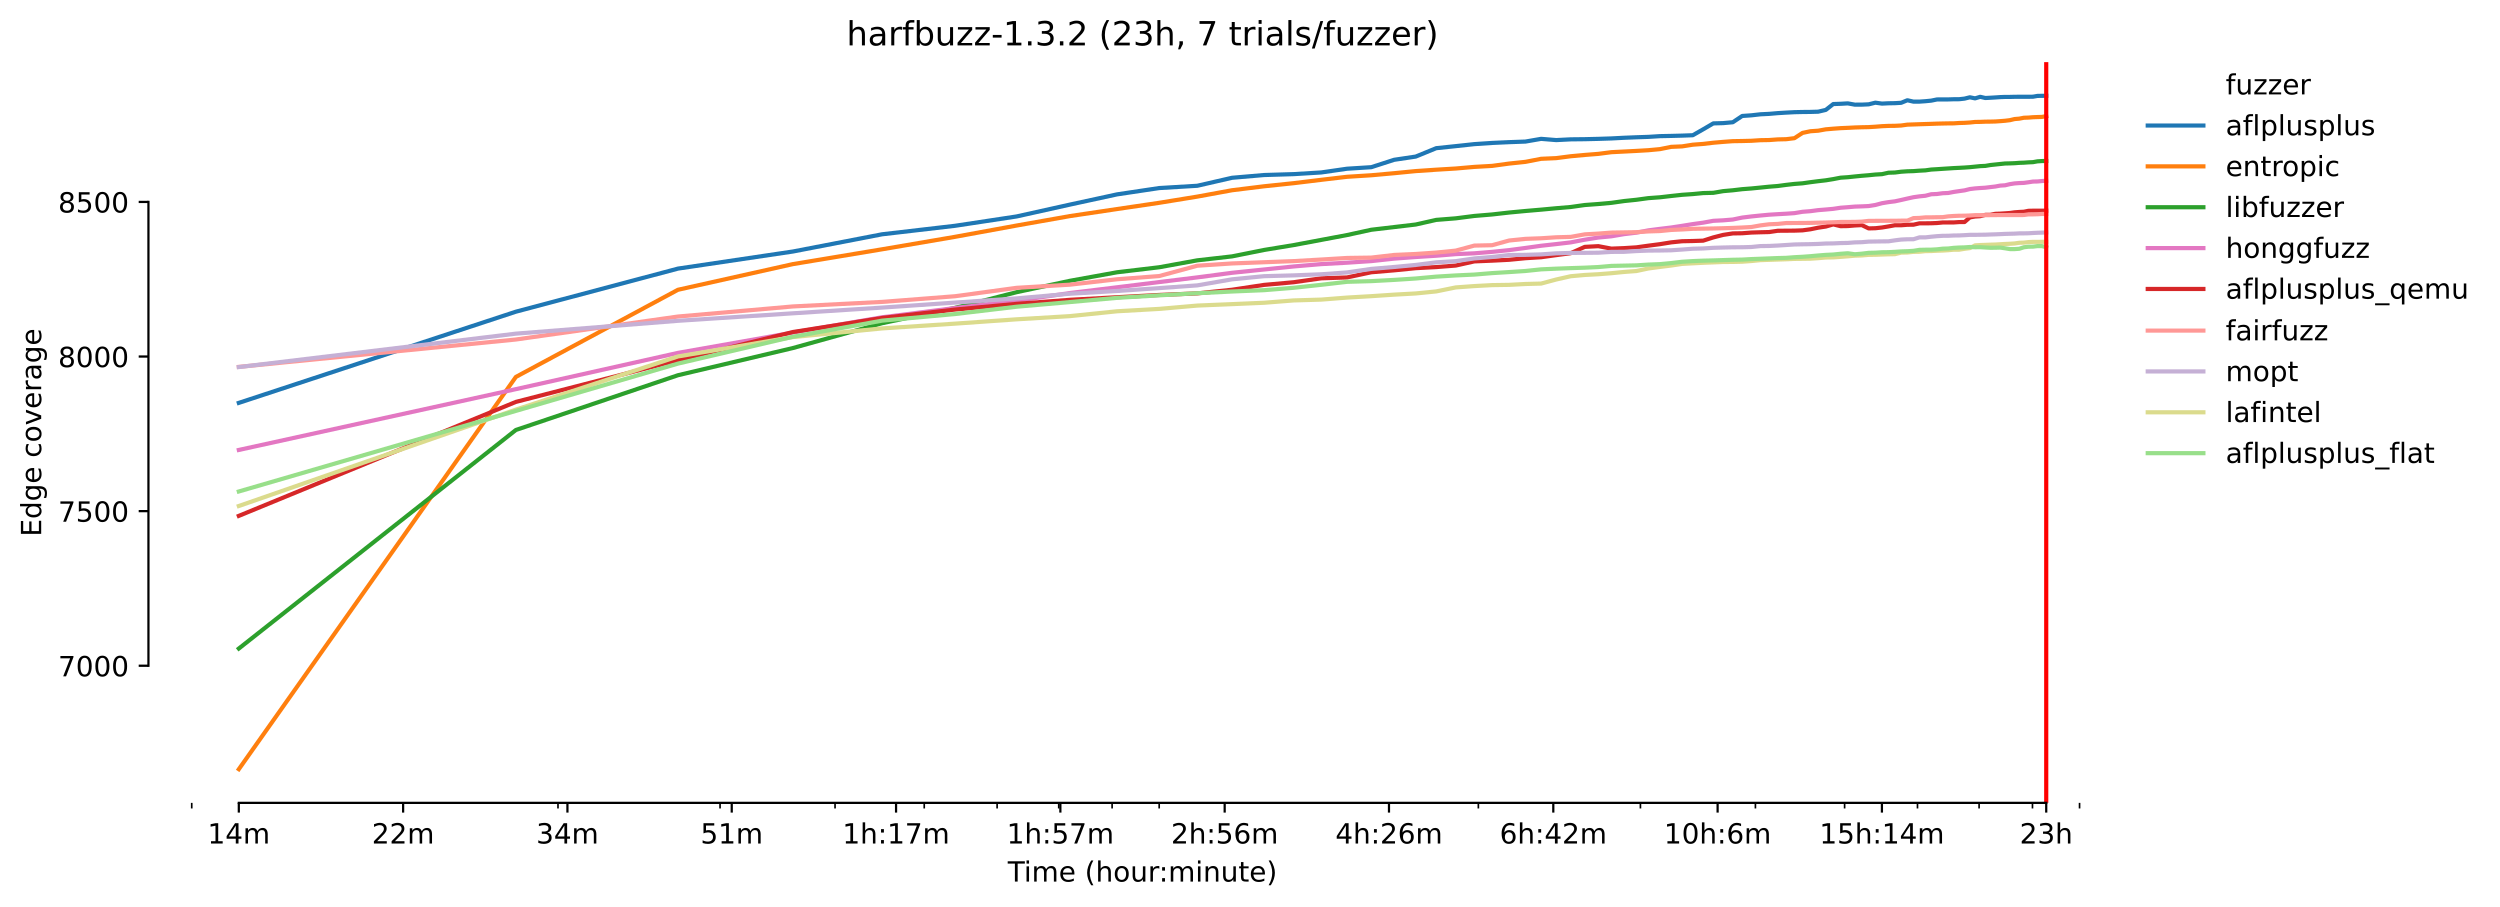 <?xml version="1.0" encoding="utf-8" standalone="no"?>
<!DOCTYPE svg PUBLIC "-//W3C//DTD SVG 1.1//EN"
  "http://www.w3.org/Graphics/SVG/1.1/DTD/svg11.dtd">
<!-- Created with matplotlib (https://matplotlib.org/) -->
<svg height="325.986pt" version="1.1" viewBox="0 0 898.121 325.986" width="898.121pt" xmlns="http://www.w3.org/2000/svg" xmlns:xlink="http://www.w3.org/1999/xlink">
 <defs>
  <style type="text/css">*{stroke-linecap:butt;stroke-linejoin:round;}</style>
 </defs>
 <g id="figure_1">
  <g id="patch_1">
   <path d="M 0 325.986 
L 898.121 325.986 
L 898.121 0 
L 0 0 
z
" style="fill:#ffffff;"/>
  </g>
  <g id="axes_1">
   <g id="patch_2">
    <path d="M 53.328 288.43 
L 767.568 288.43 
L 767.568 22.318 
L 53.328 22.318 
z
" style="fill:#ffffff;"/>
   </g>
   <g id="matplotlib.axis_1">
    <g id="xtick_1">
     <g id="line2d_1">
      <defs>
       <path d="M 0 0 
L 0 3.5 
" id="mc15d83d243" style="stroke:#000000;stroke-width:0.8;"/>
      </defs>
      <g>
       <use style="stroke:#000000;stroke-width:0.8;" x="85.794" xlink:href="#mc15d83d243" y="288.43"/>
      </g>
     </g>
     <g id="text_1">
      <!-- 14m -->
      <g transform="translate(74.561 303.029)scale(0.1 -0.1)">
       <defs>
        <path d="M 12.406 8.297 
L 28.516 8.297 
L 28.516 63.922 
L 10.984 60.406 
L 10.984 69.391 
L 28.422 72.906 
L 38.281 72.906 
L 38.281 8.297 
L 54.391 8.297 
L 54.391 0 
L 12.406 0 
z
" id="DejaVuSans-49"/>
        <path d="M 37.797 64.312 
L 12.891 25.391 
L 37.797 25.391 
z
M 35.203 72.906 
L 47.609 72.906 
L 47.609 25.391 
L 58.016 25.391 
L 58.016 17.188 
L 47.609 17.188 
L 47.609 0 
L 37.797 0 
L 37.797 17.188 
L 4.891 17.188 
L 4.891 26.703 
z
" id="DejaVuSans-52"/>
        <path d="M 52 44.188 
Q 55.375 50.25 60.062 53.125 
Q 64.75 56 71.094 56 
Q 79.641 56 84.281 50.016 
Q 88.922 44.047 88.922 33.016 
L 88.922 0 
L 79.891 0 
L 79.891 32.719 
Q 79.891 40.578 77.094 44.375 
Q 74.312 48.188 68.609 48.188 
Q 61.625 48.188 57.562 43.547 
Q 53.516 38.922 53.516 30.906 
L 53.516 0 
L 44.484 0 
L 44.484 32.719 
Q 44.484 40.625 41.703 44.406 
Q 38.922 48.188 33.109 48.188 
Q 26.219 48.188 22.156 43.531 
Q 18.109 38.875 18.109 30.906 
L 18.109 0 
L 9.078 0 
L 9.078 54.688 
L 18.109 54.688 
L 18.109 46.188 
Q 21.188 51.219 25.484 53.609 
Q 29.781 56 35.688 56 
Q 41.656 56 45.828 52.969 
Q 50 49.953 52 44.188 
z
" id="DejaVuSans-109"/>
       </defs>
       <use xlink:href="#DejaVuSans-49"/>
       <use x="63.623" xlink:href="#DejaVuSans-52"/>
       <use x="127.246" xlink:href="#DejaVuSans-109"/>
      </g>
     </g>
    </g>
    <g id="xtick_2">
     <g id="line2d_2">
      <g>
       <use style="stroke:#000000;stroke-width:0.8;" x="144.822" xlink:href="#mc15d83d243" y="288.43"/>
      </g>
     </g>
     <g id="text_2">
      <!-- 22m -->
      <g transform="translate(133.589 303.029)scale(0.1 -0.1)">
       <defs>
        <path d="M 19.188 8.297 
L 53.609 8.297 
L 53.609 0 
L 7.328 0 
L 7.328 8.297 
Q 12.938 14.109 22.625 23.891 
Q 32.328 33.688 34.812 36.531 
Q 39.547 41.844 41.422 45.531 
Q 43.312 49.219 43.312 52.781 
Q 43.312 58.594 39.234 62.25 
Q 35.156 65.922 28.609 65.922 
Q 23.969 65.922 18.812 64.312 
Q 13.672 62.703 7.812 59.422 
L 7.812 69.391 
Q 13.766 71.781 18.938 73 
Q 24.125 74.219 28.422 74.219 
Q 39.75 74.219 46.484 68.547 
Q 53.219 62.891 53.219 53.422 
Q 53.219 48.922 51.531 44.891 
Q 49.859 40.875 45.406 35.406 
Q 44.188 33.984 37.641 27.219 
Q 31.109 20.453 19.188 8.297 
z
" id="DejaVuSans-50"/>
       </defs>
       <use xlink:href="#DejaVuSans-50"/>
       <use x="63.623" xlink:href="#DejaVuSans-50"/>
       <use x="127.246" xlink:href="#DejaVuSans-109"/>
      </g>
     </g>
    </g>
    <g id="xtick_3">
     <g id="line2d_3">
      <g>
       <use style="stroke:#000000;stroke-width:0.8;" x="203.85" xlink:href="#mc15d83d243" y="288.43"/>
      </g>
     </g>
     <g id="text_3">
      <!-- 34m -->
      <g transform="translate(192.617 303.029)scale(0.1 -0.1)">
       <defs>
        <path d="M 40.578 39.312 
Q 47.656 37.797 51.625 33 
Q 55.609 28.219 55.609 21.188 
Q 55.609 10.406 48.188 4.484 
Q 40.766 -1.422 27.094 -1.422 
Q 22.516 -1.422 17.656 -0.516 
Q 12.797 0.391 7.625 2.203 
L 7.625 11.719 
Q 11.719 9.328 16.594 8.109 
Q 21.484 6.891 26.812 6.891 
Q 36.078 6.891 40.938 10.547 
Q 45.797 14.203 45.797 21.188 
Q 45.797 27.641 41.281 31.266 
Q 36.766 34.906 28.719 34.906 
L 20.219 34.906 
L 20.219 43.016 
L 29.109 43.016 
Q 36.375 43.016 40.234 45.922 
Q 44.094 48.828 44.094 54.297 
Q 44.094 59.906 40.109 62.906 
Q 36.141 65.922 28.719 65.922 
Q 24.656 65.922 20.016 65.031 
Q 15.375 64.156 9.812 62.312 
L 9.812 71.094 
Q 15.438 72.656 20.344 73.438 
Q 25.25 74.219 29.594 74.219 
Q 40.828 74.219 47.359 69.109 
Q 53.906 64.016 53.906 55.328 
Q 53.906 49.266 50.438 45.094 
Q 46.969 40.922 40.578 39.312 
z
" id="DejaVuSans-51"/>
       </defs>
       <use xlink:href="#DejaVuSans-51"/>
       <use x="63.623" xlink:href="#DejaVuSans-52"/>
       <use x="127.246" xlink:href="#DejaVuSans-109"/>
      </g>
     </g>
    </g>
    <g id="xtick_4">
     <g id="line2d_4">
      <g>
       <use style="stroke:#000000;stroke-width:0.8;" x="262.878" xlink:href="#mc15d83d243" y="288.43"/>
      </g>
     </g>
     <g id="text_4">
      <!-- 51m -->
      <g transform="translate(251.646 303.029)scale(0.1 -0.1)">
       <defs>
        <path d="M 10.797 72.906 
L 49.516 72.906 
L 49.516 64.594 
L 19.828 64.594 
L 19.828 46.734 
Q 21.969 47.469 24.109 47.828 
Q 26.266 48.188 28.422 48.188 
Q 40.625 48.188 47.75 41.5 
Q 54.891 34.812 54.891 23.391 
Q 54.891 11.625 47.562 5.094 
Q 40.234 -1.422 26.906 -1.422 
Q 22.312 -1.422 17.547 -0.641 
Q 12.797 0.141 7.719 1.703 
L 7.719 11.625 
Q 12.109 9.234 16.797 8.062 
Q 21.484 6.891 26.703 6.891 
Q 35.156 6.891 40.078 11.328 
Q 45.016 15.766 45.016 23.391 
Q 45.016 31 40.078 35.438 
Q 35.156 39.891 26.703 39.891 
Q 22.75 39.891 18.812 39.016 
Q 14.891 38.141 10.797 36.281 
z
" id="DejaVuSans-53"/>
       </defs>
       <use xlink:href="#DejaVuSans-53"/>
       <use x="63.623" xlink:href="#DejaVuSans-49"/>
       <use x="127.246" xlink:href="#DejaVuSans-109"/>
      </g>
     </g>
    </g>
    <g id="xtick_5">
     <g id="line2d_5">
      <g>
       <use style="stroke:#000000;stroke-width:0.8;" x="321.907" xlink:href="#mc15d83d243" y="288.43"/>
      </g>
     </g>
     <g id="text_5">
      <!-- 1h:17m -->
      <g transform="translate(302.639 303.029)scale(0.1 -0.1)">
       <defs>
        <path d="M 54.891 33.016 
L 54.891 0 
L 45.906 0 
L 45.906 32.719 
Q 45.906 40.484 42.875 44.328 
Q 39.844 48.188 33.797 48.188 
Q 26.516 48.188 22.312 43.547 
Q 18.109 38.922 18.109 30.906 
L 18.109 0 
L 9.078 0 
L 9.078 75.984 
L 18.109 75.984 
L 18.109 46.188 
Q 21.344 51.125 25.703 53.562 
Q 30.078 56 35.797 56 
Q 45.219 56 50.047 50.172 
Q 54.891 44.344 54.891 33.016 
z
" id="DejaVuSans-104"/>
        <path d="M 11.719 12.406 
L 22.016 12.406 
L 22.016 0 
L 11.719 0 
z
M 11.719 51.703 
L 22.016 51.703 
L 22.016 39.312 
L 11.719 39.312 
z
" id="DejaVuSans-58"/>
        <path d="M 8.203 72.906 
L 55.078 72.906 
L 55.078 68.703 
L 28.609 0 
L 18.312 0 
L 43.219 64.594 
L 8.203 64.594 
z
" id="DejaVuSans-55"/>
       </defs>
       <use xlink:href="#DejaVuSans-49"/>
       <use x="63.623" xlink:href="#DejaVuSans-104"/>
       <use x="127.002" xlink:href="#DejaVuSans-58"/>
       <use x="160.693" xlink:href="#DejaVuSans-49"/>
       <use x="224.316" xlink:href="#DejaVuSans-55"/>
       <use x="287.939" xlink:href="#DejaVuSans-109"/>
      </g>
     </g>
    </g>
    <g id="xtick_6">
     <g id="line2d_6">
      <g>
       <use style="stroke:#000000;stroke-width:0.8;" x="380.935" xlink:href="#mc15d83d243" y="288.43"/>
      </g>
     </g>
     <g id="text_6">
      <!-- 1h:57m -->
      <g transform="translate(361.668 303.029)scale(0.1 -0.1)">
       <use xlink:href="#DejaVuSans-49"/>
       <use x="63.623" xlink:href="#DejaVuSans-104"/>
       <use x="127.002" xlink:href="#DejaVuSans-58"/>
       <use x="160.693" xlink:href="#DejaVuSans-53"/>
       <use x="224.316" xlink:href="#DejaVuSans-55"/>
       <use x="287.939" xlink:href="#DejaVuSans-109"/>
      </g>
     </g>
    </g>
    <g id="xtick_7">
     <g id="line2d_7">
      <g>
       <use style="stroke:#000000;stroke-width:0.8;" x="439.963" xlink:href="#mc15d83d243" y="288.43"/>
      </g>
     </g>
     <g id="text_7">
      <!-- 2h:56m -->
      <g transform="translate(420.696 303.029)scale(0.1 -0.1)">
       <defs>
        <path d="M 33.016 40.375 
Q 26.375 40.375 22.484 35.828 
Q 18.609 31.297 18.609 23.391 
Q 18.609 15.531 22.484 10.953 
Q 26.375 6.391 33.016 6.391 
Q 39.656 6.391 43.531 10.953 
Q 47.406 15.531 47.406 23.391 
Q 47.406 31.297 43.531 35.828 
Q 39.656 40.375 33.016 40.375 
z
M 52.594 71.297 
L 52.594 62.312 
Q 48.875 64.062 45.094 64.984 
Q 41.312 65.922 37.594 65.922 
Q 27.828 65.922 22.672 59.328 
Q 17.531 52.734 16.797 39.406 
Q 19.672 43.656 24.016 45.922 
Q 28.375 48.188 33.594 48.188 
Q 44.578 48.188 50.953 41.516 
Q 57.328 34.859 57.328 23.391 
Q 57.328 12.156 50.688 5.359 
Q 44.047 -1.422 33.016 -1.422 
Q 20.359 -1.422 13.672 8.266 
Q 6.984 17.969 6.984 36.375 
Q 6.984 53.656 15.188 63.938 
Q 23.391 74.219 37.203 74.219 
Q 40.922 74.219 44.703 73.484 
Q 48.484 72.75 52.594 71.297 
z
" id="DejaVuSans-54"/>
       </defs>
       <use xlink:href="#DejaVuSans-50"/>
       <use x="63.623" xlink:href="#DejaVuSans-104"/>
       <use x="127.002" xlink:href="#DejaVuSans-58"/>
       <use x="160.693" xlink:href="#DejaVuSans-53"/>
       <use x="224.316" xlink:href="#DejaVuSans-54"/>
       <use x="287.939" xlink:href="#DejaVuSans-109"/>
      </g>
     </g>
    </g>
    <g id="xtick_8">
     <g id="line2d_8">
      <g>
       <use style="stroke:#000000;stroke-width:0.8;" x="498.991" xlink:href="#mc15d83d243" y="288.43"/>
      </g>
     </g>
     <g id="text_8">
      <!-- 4h:26m -->
      <g transform="translate(479.724 303.029)scale(0.1 -0.1)">
       <use xlink:href="#DejaVuSans-52"/>
       <use x="63.623" xlink:href="#DejaVuSans-104"/>
       <use x="127.002" xlink:href="#DejaVuSans-58"/>
       <use x="160.693" xlink:href="#DejaVuSans-50"/>
       <use x="224.316" xlink:href="#DejaVuSans-54"/>
       <use x="287.939" xlink:href="#DejaVuSans-109"/>
      </g>
     </g>
    </g>
    <g id="xtick_9">
     <g id="line2d_9">
      <g>
       <use style="stroke:#000000;stroke-width:0.8;" x="558.02" xlink:href="#mc15d83d243" y="288.43"/>
      </g>
     </g>
     <g id="text_9">
      <!-- 6h:42m -->
      <g transform="translate(538.752 303.029)scale(0.1 -0.1)">
       <use xlink:href="#DejaVuSans-54"/>
       <use x="63.623" xlink:href="#DejaVuSans-104"/>
       <use x="127.002" xlink:href="#DejaVuSans-58"/>
       <use x="160.693" xlink:href="#DejaVuSans-52"/>
       <use x="224.316" xlink:href="#DejaVuSans-50"/>
       <use x="287.939" xlink:href="#DejaVuSans-109"/>
      </g>
     </g>
    </g>
    <g id="xtick_10">
     <g id="line2d_10">
      <g>
       <use style="stroke:#000000;stroke-width:0.8;" x="617.048" xlink:href="#mc15d83d243" y="288.43"/>
      </g>
     </g>
     <g id="text_10">
      <!-- 10h:6m -->
      <g transform="translate(597.781 303.029)scale(0.1 -0.1)">
       <defs>
        <path d="M 31.781 66.406 
Q 24.172 66.406 20.328 58.906 
Q 16.5 51.422 16.5 36.375 
Q 16.5 21.391 20.328 13.891 
Q 24.172 6.391 31.781 6.391 
Q 39.453 6.391 43.281 13.891 
Q 47.125 21.391 47.125 36.375 
Q 47.125 51.422 43.281 58.906 
Q 39.453 66.406 31.781 66.406 
z
M 31.781 74.219 
Q 44.047 74.219 50.516 64.516 
Q 56.984 54.828 56.984 36.375 
Q 56.984 17.969 50.516 8.266 
Q 44.047 -1.422 31.781 -1.422 
Q 19.531 -1.422 13.062 8.266 
Q 6.594 17.969 6.594 36.375 
Q 6.594 54.828 13.062 64.516 
Q 19.531 74.219 31.781 74.219 
z
" id="DejaVuSans-48"/>
       </defs>
       <use xlink:href="#DejaVuSans-49"/>
       <use x="63.623" xlink:href="#DejaVuSans-48"/>
       <use x="127.246" xlink:href="#DejaVuSans-104"/>
       <use x="190.625" xlink:href="#DejaVuSans-58"/>
       <use x="224.316" xlink:href="#DejaVuSans-54"/>
       <use x="287.939" xlink:href="#DejaVuSans-109"/>
      </g>
     </g>
    </g>
    <g id="xtick_11">
     <g id="line2d_11">
      <g>
       <use style="stroke:#000000;stroke-width:0.8;" x="676.076" xlink:href="#mc15d83d243" y="288.43"/>
      </g>
     </g>
     <g id="text_11">
      <!-- 15h:14m -->
      <g transform="translate(653.628 303.029)scale(0.1 -0.1)">
       <use xlink:href="#DejaVuSans-49"/>
       <use x="63.623" xlink:href="#DejaVuSans-53"/>
       <use x="127.246" xlink:href="#DejaVuSans-104"/>
       <use x="190.625" xlink:href="#DejaVuSans-58"/>
       <use x="224.316" xlink:href="#DejaVuSans-49"/>
       <use x="287.939" xlink:href="#DejaVuSans-52"/>
       <use x="351.562" xlink:href="#DejaVuSans-109"/>
      </g>
     </g>
    </g>
    <g id="xtick_12">
     <g id="line2d_12">
      <g>
       <use style="stroke:#000000;stroke-width:0.8;" x="735.104" xlink:href="#mc15d83d243" y="288.43"/>
      </g>
     </g>
     <g id="text_12">
      <!-- 23h -->
      <g transform="translate(725.573 303.029)scale(0.1 -0.1)">
       <use xlink:href="#DejaVuSans-50"/>
       <use x="63.623" xlink:href="#DejaVuSans-51"/>
       <use x="127.246" xlink:href="#DejaVuSans-104"/>
      </g>
     </g>
    </g>
    <g id="xtick_13">
     <g id="line2d_13">
      <defs>
       <path d="M 0 0 
L 0 2 
" id="m3d611f3e1f" style="stroke:#000000;stroke-width:0.6;"/>
      </defs>
      <g>
       <use style="stroke:#000000;stroke-width:0.6;" x="68.88" xlink:href="#m3d611f3e1f" y="288.43"/>
      </g>
     </g>
    </g>
    <g id="xtick_14">
     <g id="line2d_14">
      <g>
       <use style="stroke:#000000;stroke-width:0.6;" x="200.456" xlink:href="#m3d611f3e1f" y="288.43"/>
      </g>
     </g>
    </g>
    <g id="xtick_15">
     <g id="line2d_15">
      <g>
       <use style="stroke:#000000;stroke-width:0.6;" x="258.679" xlink:href="#m3d611f3e1f" y="288.43"/>
      </g>
     </g>
    </g>
    <g id="xtick_16">
     <g id="line2d_16">
      <g>
       <use style="stroke:#000000;stroke-width:0.6;" x="299.989" xlink:href="#m3d611f3e1f" y="288.43"/>
      </g>
     </g>
    </g>
    <g id="xtick_17">
     <g id="line2d_17">
      <g>
       <use style="stroke:#000000;stroke-width:0.6;" x="332.031" xlink:href="#m3d611f3e1f" y="288.43"/>
      </g>
     </g>
    </g>
    <g id="xtick_18">
     <g id="line2d_18">
      <g>
       <use style="stroke:#000000;stroke-width:0.6;" x="358.212" xlink:href="#m3d611f3e1f" y="288.43"/>
      </g>
     </g>
    </g>
    <g id="xtick_19">
     <g id="line2d_19">
      <g>
       <use style="stroke:#000000;stroke-width:0.6;" x="380.347" xlink:href="#m3d611f3e1f" y="288.43"/>
      </g>
     </g>
    </g>
    <g id="xtick_20">
     <g id="line2d_20">
      <g>
       <use style="stroke:#000000;stroke-width:0.6;" x="399.522" xlink:href="#m3d611f3e1f" y="288.43"/>
      </g>
     </g>
    </g>
    <g id="xtick_21">
     <g id="line2d_21">
      <g>
       <use style="stroke:#000000;stroke-width:0.6;" x="416.435" xlink:href="#m3d611f3e1f" y="288.43"/>
      </g>
     </g>
    </g>
    <g id="xtick_22">
     <g id="line2d_22">
      <g>
       <use style="stroke:#000000;stroke-width:0.6;" x="531.097" xlink:href="#m3d611f3e1f" y="288.43"/>
      </g>
     </g>
    </g>
    <g id="xtick_23">
     <g id="line2d_23">
      <g>
       <use style="stroke:#000000;stroke-width:0.6;" x="589.32" xlink:href="#m3d611f3e1f" y="288.43"/>
      </g>
     </g>
    </g>
    <g id="xtick_24">
     <g id="line2d_24">
      <g>
       <use style="stroke:#000000;stroke-width:0.6;" x="630.63" xlink:href="#m3d611f3e1f" y="288.43"/>
      </g>
     </g>
    </g>
    <g id="xtick_25">
     <g id="line2d_25">
      <g>
       <use style="stroke:#000000;stroke-width:0.6;" x="662.672" xlink:href="#m3d611f3e1f" y="288.43"/>
      </g>
     </g>
    </g>
    <g id="xtick_26">
     <g id="line2d_26">
      <g>
       <use style="stroke:#000000;stroke-width:0.6;" x="688.853" xlink:href="#m3d611f3e1f" y="288.43"/>
      </g>
     </g>
    </g>
    <g id="xtick_27">
     <g id="line2d_27">
      <g>
       <use style="stroke:#000000;stroke-width:0.6;" x="710.988" xlink:href="#m3d611f3e1f" y="288.43"/>
      </g>
     </g>
    </g>
    <g id="xtick_28">
     <g id="line2d_28">
      <g>
       <use style="stroke:#000000;stroke-width:0.6;" x="730.163" xlink:href="#m3d611f3e1f" y="288.43"/>
      </g>
     </g>
    </g>
    <g id="xtick_29">
     <g id="line2d_29">
      <g>
       <use style="stroke:#000000;stroke-width:0.6;" x="747.076" xlink:href="#m3d611f3e1f" y="288.43"/>
      </g>
     </g>
    </g>
    <g id="text_13">
     <!-- Time (hour:minute) -->
     <g transform="translate(362.041 316.707)scale(0.1 -0.1)">
      <defs>
       <path d="M -0.297 72.906 
L 61.375 72.906 
L 61.375 64.594 
L 35.5 64.594 
L 35.5 0 
L 25.594 0 
L 25.594 64.594 
L -0.297 64.594 
z
" id="DejaVuSans-84"/>
       <path d="M 9.422 54.688 
L 18.406 54.688 
L 18.406 0 
L 9.422 0 
z
M 9.422 75.984 
L 18.406 75.984 
L 18.406 64.594 
L 9.422 64.594 
z
" id="DejaVuSans-105"/>
       <path d="M 56.203 29.594 
L 56.203 25.203 
L 14.891 25.203 
Q 15.484 15.922 20.484 11.062 
Q 25.484 6.203 34.422 6.203 
Q 39.594 6.203 44.453 7.469 
Q 49.312 8.734 54.109 11.281 
L 54.109 2.781 
Q 49.266 0.734 44.188 -0.344 
Q 39.109 -1.422 33.891 -1.422 
Q 20.797 -1.422 13.156 6.188 
Q 5.516 13.812 5.516 26.812 
Q 5.516 40.234 12.766 48.109 
Q 20.016 56 32.328 56 
Q 43.359 56 49.781 48.891 
Q 56.203 41.797 56.203 29.594 
z
M 47.219 32.234 
Q 47.125 39.594 43.094 43.984 
Q 39.062 48.391 32.422 48.391 
Q 24.906 48.391 20.391 44.141 
Q 15.875 39.891 15.188 32.172 
z
" id="DejaVuSans-101"/>
       <path id="DejaVuSans-32"/>
       <path d="M 31 75.875 
Q 24.469 64.656 21.281 53.656 
Q 18.109 42.672 18.109 31.391 
Q 18.109 20.125 21.312 9.062 
Q 24.516 -2 31 -13.188 
L 23.188 -13.188 
Q 15.875 -1.703 12.234 9.375 
Q 8.594 20.453 8.594 31.391 
Q 8.594 42.281 12.203 53.312 
Q 15.828 64.359 23.188 75.875 
z
" id="DejaVuSans-40"/>
       <path d="M 30.609 48.391 
Q 23.391 48.391 19.188 42.75 
Q 14.984 37.109 14.984 27.297 
Q 14.984 17.484 19.156 11.844 
Q 23.344 6.203 30.609 6.203 
Q 37.797 6.203 41.984 11.859 
Q 46.188 17.531 46.188 27.297 
Q 46.188 37.016 41.984 42.703 
Q 37.797 48.391 30.609 48.391 
z
M 30.609 56 
Q 42.328 56 49.016 48.375 
Q 55.719 40.766 55.719 27.297 
Q 55.719 13.875 49.016 6.219 
Q 42.328 -1.422 30.609 -1.422 
Q 18.844 -1.422 12.172 6.219 
Q 5.516 13.875 5.516 27.297 
Q 5.516 40.766 12.172 48.375 
Q 18.844 56 30.609 56 
z
" id="DejaVuSans-111"/>
       <path d="M 8.5 21.578 
L 8.5 54.688 
L 17.484 54.688 
L 17.484 21.922 
Q 17.484 14.156 20.5 10.266 
Q 23.531 6.391 29.594 6.391 
Q 36.859 6.391 41.078 11.031 
Q 45.312 15.672 45.312 23.688 
L 45.312 54.688 
L 54.297 54.688 
L 54.297 0 
L 45.312 0 
L 45.312 8.406 
Q 42.047 3.422 37.719 1 
Q 33.406 -1.422 27.688 -1.422 
Q 18.266 -1.422 13.375 4.438 
Q 8.5 10.297 8.5 21.578 
z
M 31.109 56 
z
" id="DejaVuSans-117"/>
       <path d="M 41.109 46.297 
Q 39.594 47.172 37.812 47.578 
Q 36.031 48 33.891 48 
Q 26.266 48 22.188 43.047 
Q 18.109 38.094 18.109 28.812 
L 18.109 0 
L 9.078 0 
L 9.078 54.688 
L 18.109 54.688 
L 18.109 46.188 
Q 20.953 51.172 25.484 53.578 
Q 30.031 56 36.531 56 
Q 37.453 56 38.578 55.875 
Q 39.703 55.766 41.062 55.516 
z
" id="DejaVuSans-114"/>
       <path d="M 54.891 33.016 
L 54.891 0 
L 45.906 0 
L 45.906 32.719 
Q 45.906 40.484 42.875 44.328 
Q 39.844 48.188 33.797 48.188 
Q 26.516 48.188 22.312 43.547 
Q 18.109 38.922 18.109 30.906 
L 18.109 0 
L 9.078 0 
L 9.078 54.688 
L 18.109 54.688 
L 18.109 46.188 
Q 21.344 51.125 25.703 53.562 
Q 30.078 56 35.797 56 
Q 45.219 56 50.047 50.172 
Q 54.891 44.344 54.891 33.016 
z
" id="DejaVuSans-110"/>
       <path d="M 18.312 70.219 
L 18.312 54.688 
L 36.812 54.688 
L 36.812 47.703 
L 18.312 47.703 
L 18.312 18.016 
Q 18.312 11.328 20.141 9.422 
Q 21.969 7.516 27.594 7.516 
L 36.812 7.516 
L 36.812 0 
L 27.594 0 
Q 17.188 0 13.234 3.875 
Q 9.281 7.766 9.281 18.016 
L 9.281 47.703 
L 2.688 47.703 
L 2.688 54.688 
L 9.281 54.688 
L 9.281 70.219 
z
" id="DejaVuSans-116"/>
       <path d="M 8.016 75.875 
L 15.828 75.875 
Q 23.141 64.359 26.781 53.312 
Q 30.422 42.281 30.422 31.391 
Q 30.422 20.453 26.781 9.375 
Q 23.141 -1.703 15.828 -13.188 
L 8.016 -13.188 
Q 14.5 -2 17.703 9.062 
Q 20.906 20.125 20.906 31.391 
Q 20.906 42.672 17.703 53.656 
Q 14.5 64.656 8.016 75.875 
z
" id="DejaVuSans-41"/>
      </defs>
      <use xlink:href="#DejaVuSans-84"/>
      <use x="57.959" xlink:href="#DejaVuSans-105"/>
      <use x="85.742" xlink:href="#DejaVuSans-109"/>
      <use x="183.154" xlink:href="#DejaVuSans-101"/>
      <use x="244.678" xlink:href="#DejaVuSans-32"/>
      <use x="276.465" xlink:href="#DejaVuSans-40"/>
      <use x="315.479" xlink:href="#DejaVuSans-104"/>
      <use x="378.857" xlink:href="#DejaVuSans-111"/>
      <use x="440.039" xlink:href="#DejaVuSans-117"/>
      <use x="503.418" xlink:href="#DejaVuSans-114"/>
      <use x="542.781" xlink:href="#DejaVuSans-58"/>
      <use x="576.473" xlink:href="#DejaVuSans-109"/>
      <use x="673.885" xlink:href="#DejaVuSans-105"/>
      <use x="701.668" xlink:href="#DejaVuSans-110"/>
      <use x="765.047" xlink:href="#DejaVuSans-117"/>
      <use x="828.426" xlink:href="#DejaVuSans-116"/>
      <use x="867.635" xlink:href="#DejaVuSans-101"/>
      <use x="929.158" xlink:href="#DejaVuSans-41"/>
     </g>
    </g>
   </g>
   <g id="matplotlib.axis_2">
    <g id="ytick_1">
     <g id="line2d_30">
      <defs>
       <path d="M 0 0 
L -3.5 0 
" id="m69d031ba63" style="stroke:#000000;stroke-width:0.8;"/>
      </defs>
      <g>
       <use style="stroke:#000000;stroke-width:0.8;" x="53.328" xlink:href="#m69d031ba63" y="239.167"/>
      </g>
     </g>
     <g id="text_14">
      <!-- 7000 -->
      <g transform="translate(20.878 242.966)scale(0.1 -0.1)">
       <use xlink:href="#DejaVuSans-55"/>
       <use x="63.623" xlink:href="#DejaVuSans-48"/>
       <use x="127.246" xlink:href="#DejaVuSans-48"/>
       <use x="190.869" xlink:href="#DejaVuSans-48"/>
      </g>
     </g>
    </g>
    <g id="ytick_2">
     <g id="line2d_31">
      <g>
       <use style="stroke:#000000;stroke-width:0.8;" x="53.328" xlink:href="#m69d031ba63" y="183.627"/>
      </g>
     </g>
     <g id="text_15">
      <!-- 7500 -->
      <g transform="translate(20.878 187.426)scale(0.1 -0.1)">
       <use xlink:href="#DejaVuSans-55"/>
       <use x="63.623" xlink:href="#DejaVuSans-53"/>
       <use x="127.246" xlink:href="#DejaVuSans-48"/>
       <use x="190.869" xlink:href="#DejaVuSans-48"/>
      </g>
     </g>
    </g>
    <g id="ytick_3">
     <g id="line2d_32">
      <g>
       <use style="stroke:#000000;stroke-width:0.8;" x="53.328" xlink:href="#m69d031ba63" y="128.087"/>
      </g>
     </g>
     <g id="text_16">
      <!-- 8000 -->
      <g transform="translate(20.878 131.887)scale(0.1 -0.1)">
       <defs>
        <path d="M 31.781 34.625 
Q 24.75 34.625 20.719 30.859 
Q 16.703 27.094 16.703 20.516 
Q 16.703 13.922 20.719 10.156 
Q 24.75 6.391 31.781 6.391 
Q 38.812 6.391 42.859 10.172 
Q 46.922 13.969 46.922 20.516 
Q 46.922 27.094 42.891 30.859 
Q 38.875 34.625 31.781 34.625 
z
M 21.922 38.812 
Q 15.578 40.375 12.031 44.719 
Q 8.5 49.078 8.5 55.328 
Q 8.5 64.062 14.719 69.141 
Q 20.953 74.219 31.781 74.219 
Q 42.672 74.219 48.875 69.141 
Q 55.078 64.062 55.078 55.328 
Q 55.078 49.078 51.531 44.719 
Q 48 40.375 41.703 38.812 
Q 48.828 37.156 52.797 32.312 
Q 56.781 27.484 56.781 20.516 
Q 56.781 9.906 50.312 4.234 
Q 43.844 -1.422 31.781 -1.422 
Q 19.734 -1.422 13.25 4.234 
Q 6.781 9.906 6.781 20.516 
Q 6.781 27.484 10.781 32.312 
Q 14.797 37.156 21.922 38.812 
z
M 18.312 54.391 
Q 18.312 48.734 21.844 45.562 
Q 25.391 42.391 31.781 42.391 
Q 38.141 42.391 41.719 45.562 
Q 45.312 48.734 45.312 54.391 
Q 45.312 60.062 41.719 63.234 
Q 38.141 66.406 31.781 66.406 
Q 25.391 66.406 21.844 63.234 
Q 18.312 60.062 18.312 54.391 
z
" id="DejaVuSans-56"/>
       </defs>
       <use xlink:href="#DejaVuSans-56"/>
       <use x="63.623" xlink:href="#DejaVuSans-48"/>
       <use x="127.246" xlink:href="#DejaVuSans-48"/>
       <use x="190.869" xlink:href="#DejaVuSans-48"/>
      </g>
     </g>
    </g>
    <g id="ytick_4">
     <g id="line2d_33">
      <g>
       <use style="stroke:#000000;stroke-width:0.8;" x="53.328" xlink:href="#m69d031ba63" y="72.548"/>
      </g>
     </g>
     <g id="text_17">
      <!-- 8500 -->
      <g transform="translate(20.878 76.347)scale(0.1 -0.1)">
       <use xlink:href="#DejaVuSans-56"/>
       <use x="63.623" xlink:href="#DejaVuSans-53"/>
       <use x="127.246" xlink:href="#DejaVuSans-48"/>
       <use x="190.869" xlink:href="#DejaVuSans-48"/>
      </g>
     </g>
    </g>
    <g id="text_18">
     <!-- Edge coverage -->
     <g transform="translate(14.798 192.762)rotate(-90)scale(0.1 -0.1)">
      <defs>
       <path d="M 9.812 72.906 
L 55.906 72.906 
L 55.906 64.594 
L 19.672 64.594 
L 19.672 43.016 
L 54.391 43.016 
L 54.391 34.719 
L 19.672 34.719 
L 19.672 8.297 
L 56.781 8.297 
L 56.781 0 
L 9.812 0 
z
" id="DejaVuSans-69"/>
       <path d="M 45.406 46.391 
L 45.406 75.984 
L 54.391 75.984 
L 54.391 0 
L 45.406 0 
L 45.406 8.203 
Q 42.578 3.328 38.25 0.953 
Q 33.938 -1.422 27.875 -1.422 
Q 17.969 -1.422 11.734 6.484 
Q 5.516 14.406 5.516 27.297 
Q 5.516 40.188 11.734 48.094 
Q 17.969 56 27.875 56 
Q 33.938 56 38.25 53.625 
Q 42.578 51.266 45.406 46.391 
z
M 14.797 27.297 
Q 14.797 17.391 18.875 11.75 
Q 22.953 6.109 30.078 6.109 
Q 37.203 6.109 41.297 11.75 
Q 45.406 17.391 45.406 27.297 
Q 45.406 37.203 41.297 42.844 
Q 37.203 48.484 30.078 48.484 
Q 22.953 48.484 18.875 42.844 
Q 14.797 37.203 14.797 27.297 
z
" id="DejaVuSans-100"/>
       <path d="M 45.406 27.984 
Q 45.406 37.75 41.375 43.109 
Q 37.359 48.484 30.078 48.484 
Q 22.859 48.484 18.828 43.109 
Q 14.797 37.75 14.797 27.984 
Q 14.797 18.266 18.828 12.891 
Q 22.859 7.516 30.078 7.516 
Q 37.359 7.516 41.375 12.891 
Q 45.406 18.266 45.406 27.984 
z
M 54.391 6.781 
Q 54.391 -7.172 48.188 -13.984 
Q 42 -20.797 29.203 -20.797 
Q 24.469 -20.797 20.266 -20.094 
Q 16.062 -19.391 12.109 -17.922 
L 12.109 -9.188 
Q 16.062 -11.328 19.922 -12.344 
Q 23.781 -13.375 27.781 -13.375 
Q 36.625 -13.375 41.016 -8.766 
Q 45.406 -4.156 45.406 5.172 
L 45.406 9.625 
Q 42.625 4.781 38.281 2.391 
Q 33.938 0 27.875 0 
Q 17.828 0 11.672 7.656 
Q 5.516 15.328 5.516 27.984 
Q 5.516 40.672 11.672 48.328 
Q 17.828 56 27.875 56 
Q 33.938 56 38.281 53.609 
Q 42.625 51.219 45.406 46.391 
L 45.406 54.688 
L 54.391 54.688 
z
" id="DejaVuSans-103"/>
       <path d="M 48.781 52.594 
L 48.781 44.188 
Q 44.969 46.297 41.141 47.344 
Q 37.312 48.391 33.406 48.391 
Q 24.656 48.391 19.812 42.844 
Q 14.984 37.312 14.984 27.297 
Q 14.984 17.281 19.812 11.734 
Q 24.656 6.203 33.406 6.203 
Q 37.312 6.203 41.141 7.25 
Q 44.969 8.297 48.781 10.406 
L 48.781 2.094 
Q 45.016 0.344 40.984 -0.531 
Q 36.969 -1.422 32.422 -1.422 
Q 20.062 -1.422 12.781 6.344 
Q 5.516 14.109 5.516 27.297 
Q 5.516 40.672 12.859 48.328 
Q 20.219 56 33.016 56 
Q 37.156 56 41.109 55.141 
Q 45.062 54.297 48.781 52.594 
z
" id="DejaVuSans-99"/>
       <path d="M 2.984 54.688 
L 12.5 54.688 
L 29.594 8.797 
L 46.688 54.688 
L 56.203 54.688 
L 35.688 0 
L 23.484 0 
z
" id="DejaVuSans-118"/>
       <path d="M 34.281 27.484 
Q 23.391 27.484 19.188 25 
Q 14.984 22.516 14.984 16.5 
Q 14.984 11.719 18.141 8.906 
Q 21.297 6.109 26.703 6.109 
Q 34.188 6.109 38.703 11.406 
Q 43.219 16.703 43.219 25.484 
L 43.219 27.484 
z
M 52.203 31.203 
L 52.203 0 
L 43.219 0 
L 43.219 8.297 
Q 40.141 3.328 35.547 0.953 
Q 30.953 -1.422 24.312 -1.422 
Q 15.922 -1.422 10.953 3.297 
Q 6 8.016 6 15.922 
Q 6 25.141 12.172 29.828 
Q 18.359 34.516 30.609 34.516 
L 43.219 34.516 
L 43.219 35.406 
Q 43.219 41.609 39.141 45 
Q 35.062 48.391 27.688 48.391 
Q 23 48.391 18.547 47.266 
Q 14.109 46.141 10.016 43.891 
L 10.016 52.203 
Q 14.938 54.109 19.578 55.047 
Q 24.219 56 28.609 56 
Q 40.484 56 46.344 49.844 
Q 52.203 43.703 52.203 31.203 
z
" id="DejaVuSans-97"/>
      </defs>
      <use xlink:href="#DejaVuSans-69"/>
      <use x="63.184" xlink:href="#DejaVuSans-100"/>
      <use x="126.66" xlink:href="#DejaVuSans-103"/>
      <use x="190.137" xlink:href="#DejaVuSans-101"/>
      <use x="251.66" xlink:href="#DejaVuSans-32"/>
      <use x="283.447" xlink:href="#DejaVuSans-99"/>
      <use x="338.428" xlink:href="#DejaVuSans-111"/>
      <use x="399.609" xlink:href="#DejaVuSans-118"/>
      <use x="458.789" xlink:href="#DejaVuSans-101"/>
      <use x="520.312" xlink:href="#DejaVuSans-114"/>
      <use x="561.426" xlink:href="#DejaVuSans-97"/>
      <use x="622.705" xlink:href="#DejaVuSans-103"/>
      <use x="686.182" xlink:href="#DejaVuSans-101"/>
     </g>
    </g>
   </g>
   <g id="line2d_34">
    <path clip-path="url(#p9a57629e64)" d="M 85.794 144.733 
L 185.326 111.975 
L 243.55 96.496 
L 284.859 90.354 
L 316.902 84.167 
L 343.082 81.117 
L 365.218 77.757 
L 384.392 73.497 
L 401.305 69.826 
L 416.435 67.56 
L 430.121 66.738 
L 442.615 63.867 
L 454.109 62.878 
L 464.751 62.556 
L 474.658 61.951 
L 483.925 60.612 
L 492.631 60.062 
L 500.838 57.408 
L 508.602 56.247 
L 515.968 53.231 
L 522.974 52.498 
L 529.654 51.776 
L 536.037 51.348 
L 542.148 51.07 
L 548.01 50.859 
L 553.642 49.882 
L 559.061 50.326 
L 564.284 50.06 
L 569.323 50.004 
L 574.191 49.887 
L 578.899 49.732 
L 583.458 49.493 
L 587.877 49.315 
L 592.164 49.171 
L 596.326 48.91 
L 600.371 48.827 
L 604.306 48.721 
L 608.135 48.582 
L 611.865 46.455 
L 615.501 44.328 
L 619.046 44.228 
L 622.507 43.917 
L 625.885 41.662 
L 629.187 41.429 
L 632.414 41.062 
L 635.57 40.907 
L 638.658 40.64 
L 641.681 40.457 
L 644.642 40.301 
L 647.543 40.235 
L 650.387 40.207 
L 653.175 40.124 
L 655.91 39.483 
L 658.594 37.378 
L 661.229 37.288 
L 663.817 37.14 
L 666.358 37.597 
L 668.855 37.591 
L 671.31 37.48 
L 673.724 36.886 
L 676.097 37.219 
L 678.432 37.102 
L 680.73 37.063 
L 682.991 36.93 
L 685.217 36.018 
L 687.41 36.514 
L 689.569 36.508 
L 691.696 36.358 
L 693.793 36.153 
L 695.859 35.73 
L 697.896 35.714 
L 699.904 35.714 
L 701.885 35.653 
L 703.839 35.642 
L 705.766 35.425 
L 707.668 34.955 
L 709.545 35.336 
L 711.398 34.781 
L 713.227 35.208 
L 715.033 35.114 
L 716.817 35.008 
L 718.579 34.886 
L 720.32 34.82 
L 722.04 34.82 
L 723.739 34.775 
L 725.418 34.764 
L 727.078 34.764 
L 728.72 34.764 
L 730.342 34.742 
L 731.947 34.459 
L 733.533 34.425 
L 735.103 34.414 
" style="fill:none;stroke:#1f77b4;stroke-linecap:square;stroke-width:1.5;"/>
   </g>
   <g id="line2d_35">
    <path clip-path="url(#p9a57629e64)" d="M 85.794 276.334 
L 185.326 135.408 
L 243.55 104.105 
L 284.859 94.88 
L 316.902 89.554 
L 343.082 85.083 
L 365.218 81.023 
L 384.392 77.624 
L 401.305 75.097 
L 416.435 72.859 
L 430.121 70.632 
L 442.615 68.343 
L 454.109 66.922 
L 464.751 65.805 
L 474.658 64.6 
L 483.925 63.511 
L 492.631 62.962 
L 500.838 62.223 
L 508.602 61.462 
L 515.968 60.962 
L 522.974 60.54 
L 529.654 59.957 
L 536.037 59.596 
L 542.148 58.763 
L 548.01 58.146 
L 553.642 57.052 
L 559.061 56.808 
L 564.284 56.13 
L 569.323 55.664 
L 574.191 55.28 
L 578.899 54.669 
L 583.458 54.442 
L 587.877 54.214 
L 592.164 53.964 
L 596.326 53.575 
L 600.371 52.759 
L 604.306 52.587 
L 608.135 51.981 
L 611.865 51.704 
L 615.501 51.276 
L 619.046 50.971 
L 622.507 50.715 
L 625.885 50.659 
L 629.187 50.576 
L 632.414 50.365 
L 635.57 50.31 
L 638.658 50.082 
L 641.681 50.01 
L 644.642 49.643 
L 647.543 47.749 
L 650.387 47.149 
L 653.175 46.955 
L 655.91 46.461 
L 658.594 46.233 
L 661.229 46.039 
L 663.817 45.928 
L 666.358 45.794 
L 668.855 45.716 
L 671.31 45.666 
L 673.724 45.522 
L 676.097 45.333 
L 678.432 45.228 
L 680.73 45.2 
L 682.991 45.089 
L 685.217 44.778 
L 687.41 44.706 
L 689.569 44.628 
L 691.696 44.561 
L 693.793 44.495 
L 695.859 44.417 
L 697.896 44.367 
L 699.904 44.328 
L 701.885 44.311 
L 703.839 44.184 
L 705.766 44.128 
L 707.668 44.011 
L 709.545 43.811 
L 711.398 43.784 
L 713.227 43.711 
L 715.033 43.689 
L 716.817 43.645 
L 718.579 43.523 
L 720.32 43.384 
L 722.04 43.173 
L 723.739 42.767 
L 725.418 42.628 
L 727.078 42.301 
L 728.72 42.245 
L 730.342 42.112 
L 731.947 42.051 
L 733.533 42.006 
L 735.103 41.734 
" style="fill:none;stroke:#ff7f0e;stroke-linecap:square;stroke-width:1.5;"/>
   </g>
   <g id="line2d_36">
    <path clip-path="url(#p9a57629e64)" d="M 85.794 232.985 
L 185.326 154.469 
L 243.55 134.802 
L 284.859 125.027 
L 316.902 116.113 
L 343.082 110.604 
L 365.218 104.966 
L 384.392 100.873 
L 401.305 97.813 
L 416.435 96.013 
L 430.121 93.525 
L 442.615 92.103 
L 454.109 89.798 
L 464.751 88.043 
L 474.658 86.183 
L 483.925 84.439 
L 492.631 82.539 
L 500.838 81.573 
L 508.602 80.657 
L 515.968 78.996 
L 522.974 78.435 
L 529.654 77.58 
L 536.037 77.046 
L 542.148 76.352 
L 548.01 75.797 
L 553.642 75.314 
L 559.061 74.808 
L 564.284 74.364 
L 569.323 73.653 
L 574.191 73.292 
L 578.899 72.87 
L 583.458 72.226 
L 587.877 71.765 
L 592.164 71.181 
L 596.326 70.876 
L 600.371 70.409 
L 604.306 69.982 
L 608.135 69.721 
L 611.865 69.36 
L 615.501 69.271 
L 619.046 68.665 
L 622.507 68.36 
L 625.885 67.96 
L 629.187 67.705 
L 632.414 67.388 
L 635.57 67.066 
L 638.658 66.822 
L 641.681 66.416 
L 644.642 66.077 
L 647.543 65.855 
L 650.387 65.45 
L 653.175 65.094 
L 655.91 64.778 
L 658.594 64.344 
L 661.229 63.834 
L 663.817 63.661 
L 666.358 63.395 
L 668.855 63.15 
L 671.31 62.95 
L 673.724 62.706 
L 676.097 62.567 
L 678.432 62.051 
L 680.73 61.978 
L 682.991 61.69 
L 685.217 61.54 
L 687.41 61.473 
L 689.569 61.312 
L 691.696 61.201 
L 693.793 60.907 
L 695.859 60.784 
L 697.896 60.646 
L 699.904 60.516 
L 701.885 60.387 
L 703.839 60.294 
L 705.766 60.189 
L 707.668 60.054 
L 709.545 59.867 
L 711.398 59.68 
L 713.227 59.598 
L 715.033 59.288 
L 716.817 59.101 
L 718.579 58.914 
L 720.32 58.733 
L 722.04 58.692 
L 723.739 58.628 
L 725.418 58.499 
L 727.078 58.441 
L 728.72 58.324 
L 730.342 58.254 
L 731.947 57.961 
L 733.533 57.862 
L 735.103 57.833 
" style="fill:none;stroke:#2ca02c;stroke-linecap:square;stroke-width:1.5;"/>
   </g>
   <g id="line2d_37">
    <path clip-path="url(#p9a57629e64)" d="M 85.794 161.645 
L 185.326 139.801 
L 243.55 126.771 
L 284.859 119.473 
L 316.902 113.975 
L 343.082 110.648 
L 365.218 108.049 
L 384.392 105.266 
L 401.305 103.206 
L 416.435 101.334 
L 430.121 99.651 
L 442.615 98.002 
L 454.109 96.813 
L 464.751 95.724 
L 474.658 94.88 
L 483.925 94.375 
L 492.631 93.803 
L 500.838 92.914 
L 508.602 92.337 
L 515.968 91.87 
L 522.974 91.292 
L 529.654 91.004 
L 536.037 90.481 
L 542.148 89.854 
L 548.01 89.076 
L 553.642 88.288 
L 559.061 87.688 
L 564.284 87.077 
L 569.323 86.111 
L 574.191 85.339 
L 578.899 84.889 
L 583.458 84.111 
L 587.877 83.583 
L 592.164 82.756 
L 596.326 82.217 
L 600.371 81.728 
L 604.306 81.129 
L 608.135 80.507 
L 611.865 79.99 
L 615.501 79.329 
L 619.046 79.151 
L 622.507 78.863 
L 625.885 78.163 
L 629.187 77.757 
L 632.414 77.424 
L 635.57 77.13 
L 638.658 76.941 
L 641.681 76.774 
L 644.642 76.569 
L 647.543 76.086 
L 650.387 75.863 
L 653.175 75.491 
L 655.91 75.269 
L 658.594 75.025 
L 661.229 74.63 
L 663.817 74.436 
L 666.358 74.219 
L 668.855 74.136 
L 671.31 74.025 
L 673.724 73.636 
L 676.097 73.003 
L 678.432 72.614 
L 680.73 72.331 
L 682.991 71.842 
L 685.217 71.331 
L 687.41 70.848 
L 689.569 70.537 
L 691.696 70.326 
L 693.793 69.782 
L 695.859 69.693 
L 697.896 69.415 
L 699.904 69.326 
L 701.885 68.949 
L 703.839 68.66 
L 705.766 68.388 
L 707.668 67.916 
L 709.545 67.688 
L 711.398 67.544 
L 713.227 67.433 
L 715.033 67.21 
L 716.817 67.005 
L 718.579 66.677 
L 720.32 66.566 
L 722.04 66.155 
L 723.739 65.888 
L 725.418 65.766 
L 727.078 65.705 
L 728.72 65.478 
L 730.342 65.228 
L 731.947 65.194 
L 733.533 65.044 
L 735.103 64.939 
" style="fill:none;stroke:#e377c2;stroke-linecap:square;stroke-width:1.5;"/>
   </g>
   <g id="line2d_38">
    <path clip-path="url(#p9a57629e64)" d="M 85.794 185.327 
L 185.326 144.383 
L 243.55 129.387 
L 284.859 119.273 
L 316.902 114.225 
L 343.082 111.209 
L 365.218 109.16 
L 384.392 107.701 
L 401.305 106.78 
L 416.435 105.963 
L 430.121 105.395 
L 442.615 104.088 
L 454.109 102.35 
L 464.751 101.389 
L 474.658 99.984 
L 483.925 99.671 
L 492.631 97.808 
L 500.838 97.116 
L 508.602 96.338 
L 515.968 95.946 
L 522.974 95.397 
L 529.654 93.901 
L 536.037 93.64 
L 542.148 93.326 
L 548.01 92.758 
L 553.642 92.41 
L 559.061 91.653 
L 564.284 90.957 
L 569.323 88.691 
L 574.191 88.432 
L 578.899 89.321 
L 583.458 89.138 
L 587.877 88.861 
L 592.164 88.258 
L 596.326 87.718 
L 600.371 87.067 
L 604.306 86.663 
L 608.135 86.583 
L 611.865 86.456 
L 615.501 85.29 
L 619.046 84.386 
L 622.507 83.854 
L 625.885 83.798 
L 629.187 83.545 
L 632.414 83.441 
L 635.57 83.362 
L 638.658 82.902 
L 641.681 82.878 
L 644.642 82.854 
L 647.543 82.751 
L 650.387 82.37 
L 653.175 81.799 
L 655.91 81.386 
L 658.594 80.617 
L 661.229 81.255 
L 663.817 81.212 
L 666.358 80.998 
L 668.855 80.87 
L 671.31 82.054 
L 673.724 81.989 
L 676.097 81.73 
L 678.432 81.342 
L 680.73 80.925 
L 682.991 80.925 
L 685.217 80.749 
L 687.41 80.721 
L 689.569 80.231 
L 691.696 80.231 
L 693.793 80.203 
L 695.859 80.12 
L 697.896 79.925 
L 699.904 79.916 
L 701.885 79.907 
L 703.839 79.777 
L 705.766 79.759 
L 707.668 78.102 
L 709.545 77.778 
L 711.398 77.667 
L 713.227 77.185 
L 715.033 77.167 
L 716.817 76.815 
L 718.579 76.75 
L 720.32 76.639 
L 722.04 76.519 
L 723.739 76.278 
L 725.418 76.149 
L 727.078 76.065 
L 728.72 75.732 
L 730.342 75.695 
L 731.947 75.695 
L 733.533 75.695 
L 735.103 75.658 
" style="fill:none;stroke:#d62728;stroke-linecap:square;stroke-width:1.5;"/>
   </g>
   <g id="line2d_39">
    <path clip-path="url(#p9a57629e64)" d="M 85.794 131.803 
L 185.326 121.967 
L 243.55 113.714 
L 284.859 110.087 
L 316.902 108.46 
L 343.082 106.421 
L 365.218 103.4 
L 384.392 102.267 
L 401.305 100.323 
L 416.435 99.173 
L 430.121 95.458 
L 442.615 94.641 
L 454.109 94.208 
L 464.751 93.803 
L 474.658 93.236 
L 483.925 92.67 
L 492.631 92.542 
L 500.838 91.587 
L 508.602 91.242 
L 515.968 90.731 
L 522.974 90.032 
L 529.654 88.227 
L 536.037 88.088 
L 542.148 86.405 
L 548.01 85.811 
L 553.642 85.6 
L 559.061 85.244 
L 564.284 85.1 
L 569.323 84.189 
L 574.191 83.917 
L 578.899 83.561 
L 583.458 83.483 
L 587.877 83.411 
L 592.164 83.139 
L 596.326 83.006 
L 600.371 82.606 
L 604.306 82.428 
L 608.135 82.201 
L 611.865 82.139 
L 615.501 82.078 
L 619.046 81.989 
L 622.507 81.878 
L 625.885 81.734 
L 629.187 81.551 
L 632.414 80.973 
L 635.57 80.573 
L 638.658 80.445 
L 641.681 80.129 
L 644.642 80.112 
L 647.543 80.101 
L 650.387 80.068 
L 653.175 79.996 
L 655.91 79.946 
L 658.594 79.851 
L 661.229 79.746 
L 663.817 79.735 
L 666.358 79.712 
L 668.855 79.623 
L 671.31 79.351 
L 673.724 79.34 
L 676.097 79.318 
L 678.432 79.318 
L 680.73 79.312 
L 682.991 79.268 
L 685.217 79.257 
L 687.41 78.357 
L 689.569 78.285 
L 691.696 78.091 
L 693.793 78.079 
L 695.859 78.035 
L 697.896 78.013 
L 699.904 77.724 
L 701.885 77.591 
L 703.839 77.507 
L 705.766 77.491 
L 707.668 77.413 
L 709.545 77.302 
L 711.398 77.302 
L 713.227 77.302 
L 715.033 77.291 
L 716.817 77.269 
L 718.579 77.263 
L 720.32 77.263 
L 722.04 77.252 
L 723.739 77.252 
L 725.418 77.252 
L 727.078 77.241 
L 728.72 77.008 
L 730.342 77.008 
L 731.947 76.963 
L 733.533 76.869 
L 735.103 76.863 
" style="fill:none;stroke:#ff9896;stroke-linecap:square;stroke-width:1.5;"/>
   </g>
   <g id="line2d_40">
    <path clip-path="url(#p9a57629e64)" d="M 85.794 131.864 
L 185.326 119.862 
L 243.55 115.247 
L 284.859 112.553 
L 316.902 110.498 
L 343.082 108.704 
L 365.218 107.193 
L 384.392 105.522 
L 401.305 104.533 
L 416.435 103.5 
L 430.121 102.523 
L 442.615 100.345 
L 454.109 99.218 
L 464.751 98.929 
L 474.658 98.529 
L 483.925 97.868 
L 492.631 96.596 
L 500.838 95.913 
L 508.602 95.175 
L 515.968 94.242 
L 522.974 93.819 
L 529.654 92.836 
L 536.037 92.32 
L 542.148 91.615 
L 548.01 91.548 
L 553.642 91.387 
L 559.061 91.009 
L 564.284 90.865 
L 569.323 90.826 
L 574.191 90.781 
L 578.899 90.493 
L 583.458 90.465 
L 587.877 90.193 
L 592.164 90.026 
L 596.326 89.987 
L 600.371 89.915 
L 604.306 89.648 
L 608.135 89.354 
L 611.865 89.254 
L 615.501 89.026 
L 619.046 88.921 
L 622.507 88.843 
L 625.885 88.821 
L 629.187 88.732 
L 632.414 88.404 
L 635.57 88.36 
L 638.658 88.21 
L 641.681 88.016 
L 644.642 87.827 
L 647.543 87.76 
L 650.387 87.716 
L 653.175 87.632 
L 655.91 87.482 
L 658.594 87.443 
L 661.229 87.321 
L 663.817 87.271 
L 666.358 87.071 
L 668.855 87.005 
L 671.31 86.799 
L 673.724 86.755 
L 676.097 86.721 
L 678.432 86.694 
L 680.73 86.344 
L 682.991 86.061 
L 685.217 85.955 
L 687.41 85.944 
L 689.569 85.277 
L 691.696 85.277 
L 693.793 85.039 
L 695.859 84.844 
L 697.896 84.716 
L 699.904 84.7 
L 701.885 84.6 
L 703.839 84.578 
L 705.766 84.483 
L 707.668 84.367 
L 709.545 84.367 
L 711.398 84.333 
L 713.227 84.311 
L 715.033 84.239 
L 716.817 84.183 
L 718.579 84.111 
L 720.32 84.028 
L 722.04 83.978 
L 723.739 83.933 
L 725.418 83.839 
L 727.078 83.833 
L 728.72 83.8 
L 730.342 83.7 
L 731.947 83.622 
L 733.533 83.572 
L 735.103 83.495 
" style="fill:none;stroke:#c5b0d5;stroke-linecap:square;stroke-width:1.5;"/>
   </g>
   <g id="line2d_41">
    <path clip-path="url(#p9a57629e64)" d="M 85.794 181.778 
L 185.326 147.149 
L 243.55 128.054 
L 284.859 121.084 
L 316.902 117.979 
L 343.082 116.269 
L 365.218 114.713 
L 384.392 113.564 
L 401.305 111.825 
L 416.435 110.97 
L 430.121 109.776 
L 442.615 109.259 
L 454.109 108.765 
L 464.751 107.927 
L 474.658 107.632 
L 483.925 106.905 
L 492.631 106.399 
L 500.838 105.849 
L 508.602 105.422 
L 515.968 104.689 
L 522.974 103.256 
L 529.654 102.772 
L 536.037 102.428 
L 542.148 102.334 
L 548.01 102.023 
L 553.642 101.873 
L 559.061 100.412 
L 564.284 99.235 
L 569.323 98.779 
L 574.191 98.518 
L 578.899 98.146 
L 583.458 97.696 
L 587.877 97.366 
L 592.164 96.452 
L 596.326 95.897 
L 600.371 95.391 
L 604.306 94.802 
L 608.135 94.597 
L 611.865 94.403 
L 615.501 94.264 
L 619.046 94.114 
L 622.507 94.097 
L 625.885 94.014 
L 629.187 93.775 
L 632.414 93.458 
L 635.57 93.347 
L 638.658 93.242 
L 641.681 93.142 
L 644.642 93.009 
L 647.543 92.975 
L 650.387 92.931 
L 653.175 92.748 
L 655.91 92.509 
L 658.594 92.464 
L 661.229 92.281 
L 663.817 92.081 
L 666.358 91.853 
L 668.855 91.776 
L 671.31 91.559 
L 673.724 91.531 
L 676.097 91.442 
L 678.432 91.359 
L 680.73 91.315 
L 682.991 90.748 
L 685.217 90.709 
L 687.41 90.476 
L 689.569 90.437 
L 691.696 90.215 
L 693.793 90.187 
L 695.859 90.076 
L 697.896 90.009 
L 699.904 89.887 
L 701.885 89.704 
L 703.839 89.698 
L 705.766 89.376 
L 707.668 89.137 
L 709.545 88.143 
L 711.398 88.027 
L 713.227 87.971 
L 715.033 87.899 
L 716.817 87.849 
L 718.579 87.743 
L 720.32 87.643 
L 722.04 87.571 
L 723.739 87.46 
L 725.418 87.216 
L 727.078 87.16 
L 728.72 86.971 
L 730.342 86.894 
L 731.947 86.894 
L 733.533 86.877 
L 735.103 86.871 
" style="fill:none;stroke:#dbdb8d;stroke-linecap:square;stroke-width:1.5;"/>
   </g>
   <g id="line2d_42">
    <path clip-path="url(#p9a57629e64)" d="M 85.794 176.563 
L 185.326 147.615 
L 243.55 130.626 
L 284.859 120.978 
L 316.902 115.186 
L 343.082 112.82 
L 365.218 110.187 
L 384.392 108.515 
L 401.305 106.999 
L 416.435 106.099 
L 430.121 105.344 
L 442.615 104.722 
L 454.109 104.244 
L 464.751 103.383 
L 474.658 102.317 
L 483.925 101.245 
L 492.631 100.995 
L 500.838 100.551 
L 508.602 100.051 
L 515.968 99.379 
L 522.974 98.951 
L 529.654 98.64 
L 536.037 98.113 
L 542.148 97.741 
L 548.01 97.352 
L 553.642 96.763 
L 559.061 96.519 
L 564.284 96.324 
L 569.323 96.163 
L 574.191 95.935 
L 578.899 95.525 
L 583.458 95.425 
L 587.877 95.33 
L 592.164 95.052 
L 596.326 94.891 
L 600.371 94.508 
L 604.306 94.036 
L 608.135 93.797 
L 611.865 93.642 
L 615.501 93.553 
L 619.046 93.436 
L 622.507 93.325 
L 625.885 93.258 
L 629.187 93.075 
L 632.414 92.959 
L 635.57 92.831 
L 638.658 92.709 
L 641.681 92.631 
L 644.642 92.403 
L 647.543 92.248 
L 650.387 92.037 
L 653.175 91.781 
L 655.91 91.565 
L 658.594 91.437 
L 661.229 91.17 
L 663.817 90.981 
L 666.358 91.344 
L 668.855 91.133 
L 671.31 90.835 
L 673.724 90.776 
L 676.097 90.624 
L 678.432 90.589 
L 680.73 90.475 
L 682.991 90.32 
L 685.217 90.246 
L 687.41 90.111 
L 689.569 89.759 
L 691.696 89.709 
L 693.793 89.691 
L 695.859 89.574 
L 697.896 89.339 
L 699.904 89.271 
L 701.885 89.04 
L 703.839 88.925 
L 705.766 88.869 
L 707.668 88.731 
L 709.545 88.817 
L 711.398 88.795 
L 713.227 88.908 
L 715.033 89.013 
L 716.817 88.996 
L 718.579 88.945 
L 720.32 89.2 
L 722.04 89.482 
L 723.739 89.487 
L 725.418 89.37 
L 727.078 88.827 
L 728.72 88.63 
L 730.342 88.605 
L 731.947 88.407 
L 733.533 88.407 
L 735.103 88.813 
" style="fill:none;stroke:#98df8a;stroke-linecap:square;stroke-width:1.5;"/>
   </g>
   <g id="line2d_43"/>
   <g id="line2d_44"/>
   <g id="line2d_45"/>
   <g id="line2d_46"/>
   <g id="line2d_47"/>
   <g id="line2d_48"/>
   <g id="line2d_49"/>
   <g id="line2d_50"/>
   <g id="line2d_51"/>
   <g id="line2d_52"/>
   <g id="line2d_53">
    <path clip-path="url(#p9a57629e64)" d="M 735.103 288.43 
L 735.103 22.318 
" style="fill:none;stroke:#ff0000;stroke-linecap:square;stroke-width:1.5;"/>
   </g>
   <g id="patch_3">
    <path d="M 53.328 239.167 
L 53.328 72.548 
" style="fill:none;stroke:#000000;stroke-linecap:square;stroke-linejoin:miter;stroke-width:0.8;"/>
   </g>
   <g id="patch_4">
    <path d="M 85.794 288.43 
L 735.104 288.43 
" style="fill:none;stroke:#000000;stroke-linecap:square;stroke-linejoin:miter;stroke-width:0.8;"/>
   </g>
   <g id="text_19">
    <!-- harfbuzz-1.3.2 (23h, 7 trials/fuzzer) -->
    <g transform="translate(304.137 16.318)scale(0.12 -0.12)">
     <defs>
      <path d="M 37.109 75.984 
L 37.109 68.5 
L 28.516 68.5 
Q 23.688 68.5 21.797 66.547 
Q 19.922 64.594 19.922 59.516 
L 19.922 54.688 
L 34.719 54.688 
L 34.719 47.703 
L 19.922 47.703 
L 19.922 0 
L 10.891 0 
L 10.891 47.703 
L 2.297 47.703 
L 2.297 54.688 
L 10.891 54.688 
L 10.891 58.5 
Q 10.891 67.625 15.141 71.797 
Q 19.391 75.984 28.609 75.984 
z
" id="DejaVuSans-102"/>
      <path d="M 48.688 27.297 
Q 48.688 37.203 44.609 42.844 
Q 40.531 48.484 33.406 48.484 
Q 26.266 48.484 22.188 42.844 
Q 18.109 37.203 18.109 27.297 
Q 18.109 17.391 22.188 11.75 
Q 26.266 6.109 33.406 6.109 
Q 40.531 6.109 44.609 11.75 
Q 48.688 17.391 48.688 27.297 
z
M 18.109 46.391 
Q 20.953 51.266 25.266 53.625 
Q 29.594 56 35.594 56 
Q 45.562 56 51.781 48.094 
Q 58.016 40.188 58.016 27.297 
Q 58.016 14.406 51.781 6.484 
Q 45.562 -1.422 35.594 -1.422 
Q 29.594 -1.422 25.266 0.953 
Q 20.953 3.328 18.109 8.203 
L 18.109 0 
L 9.078 0 
L 9.078 75.984 
L 18.109 75.984 
z
" id="DejaVuSans-98"/>
      <path d="M 5.516 54.688 
L 48.188 54.688 
L 48.188 46.484 
L 14.406 7.172 
L 48.188 7.172 
L 48.188 0 
L 4.297 0 
L 4.297 8.203 
L 38.094 47.516 
L 5.516 47.516 
z
" id="DejaVuSans-122"/>
      <path d="M 4.891 31.391 
L 31.203 31.391 
L 31.203 23.391 
L 4.891 23.391 
z
" id="DejaVuSans-45"/>
      <path d="M 10.688 12.406 
L 21 12.406 
L 21 0 
L 10.688 0 
z
" id="DejaVuSans-46"/>
      <path d="M 11.719 12.406 
L 22.016 12.406 
L 22.016 4 
L 14.016 -11.625 
L 7.719 -11.625 
L 11.719 4 
z
" id="DejaVuSans-44"/>
      <path d="M 9.422 75.984 
L 18.406 75.984 
L 18.406 0 
L 9.422 0 
z
" id="DejaVuSans-108"/>
      <path d="M 44.281 53.078 
L 44.281 44.578 
Q 40.484 46.531 36.375 47.5 
Q 32.281 48.484 27.875 48.484 
Q 21.188 48.484 17.844 46.438 
Q 14.5 44.391 14.5 40.281 
Q 14.5 37.156 16.891 35.375 
Q 19.281 33.594 26.516 31.984 
L 29.594 31.297 
Q 39.156 29.25 43.188 25.516 
Q 47.219 21.781 47.219 15.094 
Q 47.219 7.469 41.188 3.016 
Q 35.156 -1.422 24.609 -1.422 
Q 20.219 -1.422 15.453 -0.562 
Q 10.688 0.297 5.422 2 
L 5.422 11.281 
Q 10.406 8.688 15.234 7.391 
Q 20.062 6.109 24.812 6.109 
Q 31.156 6.109 34.562 8.281 
Q 37.984 10.453 37.984 14.406 
Q 37.984 18.062 35.516 20.016 
Q 33.062 21.969 24.703 23.781 
L 21.578 24.516 
Q 13.234 26.266 9.516 29.906 
Q 5.812 33.547 5.812 39.891 
Q 5.812 47.609 11.281 51.797 
Q 16.75 56 26.812 56 
Q 31.781 56 36.172 55.266 
Q 40.578 54.547 44.281 53.078 
z
" id="DejaVuSans-115"/>
      <path d="M 25.391 72.906 
L 33.688 72.906 
L 8.297 -9.281 
L 0 -9.281 
z
" id="DejaVuSans-47"/>
     </defs>
     <use xlink:href="#DejaVuSans-104"/>
     <use x="63.379" xlink:href="#DejaVuSans-97"/>
     <use x="124.658" xlink:href="#DejaVuSans-114"/>
     <use x="165.771" xlink:href="#DejaVuSans-102"/>
     <use x="200.977" xlink:href="#DejaVuSans-98"/>
     <use x="264.453" xlink:href="#DejaVuSans-117"/>
     <use x="327.832" xlink:href="#DejaVuSans-122"/>
     <use x="380.322" xlink:href="#DejaVuSans-122"/>
     <use x="432.812" xlink:href="#DejaVuSans-45"/>
     <use x="468.896" xlink:href="#DejaVuSans-49"/>
     <use x="532.52" xlink:href="#DejaVuSans-46"/>
     <use x="564.307" xlink:href="#DejaVuSans-51"/>
     <use x="627.93" xlink:href="#DejaVuSans-46"/>
     <use x="659.717" xlink:href="#DejaVuSans-50"/>
     <use x="723.34" xlink:href="#DejaVuSans-32"/>
     <use x="755.127" xlink:href="#DejaVuSans-40"/>
     <use x="794.141" xlink:href="#DejaVuSans-50"/>
     <use x="857.764" xlink:href="#DejaVuSans-51"/>
     <use x="921.387" xlink:href="#DejaVuSans-104"/>
     <use x="984.766" xlink:href="#DejaVuSans-44"/>
     <use x="1016.553" xlink:href="#DejaVuSans-32"/>
     <use x="1048.34" xlink:href="#DejaVuSans-55"/>
     <use x="1111.963" xlink:href="#DejaVuSans-32"/>
     <use x="1143.75" xlink:href="#DejaVuSans-116"/>
     <use x="1182.959" xlink:href="#DejaVuSans-114"/>
     <use x="1224.072" xlink:href="#DejaVuSans-105"/>
     <use x="1251.855" xlink:href="#DejaVuSans-97"/>
     <use x="1313.135" xlink:href="#DejaVuSans-108"/>
     <use x="1340.918" xlink:href="#DejaVuSans-115"/>
     <use x="1393.018" xlink:href="#DejaVuSans-47"/>
     <use x="1426.709" xlink:href="#DejaVuSans-102"/>
     <use x="1461.914" xlink:href="#DejaVuSans-117"/>
     <use x="1525.293" xlink:href="#DejaVuSans-122"/>
     <use x="1577.783" xlink:href="#DejaVuSans-122"/>
     <use x="1630.273" xlink:href="#DejaVuSans-101"/>
     <use x="1691.797" xlink:href="#DejaVuSans-114"/>
     <use x="1732.91" xlink:href="#DejaVuSans-41"/>
    </g>
   </g>
   <g id="legend_1">
    <g id="line2d_54">
     <path d="M 771.568 30.417 
L 791.568 30.417 
" style="fill:none;"/>
    </g>
    <g id="line2d_55"/>
    <g id="text_20">
     <!-- fuzzer -->
     <g transform="translate(799.568 33.917)scale(0.1 -0.1)">
      <use xlink:href="#DejaVuSans-102"/>
      <use x="35.205" xlink:href="#DejaVuSans-117"/>
      <use x="98.584" xlink:href="#DejaVuSans-122"/>
      <use x="151.074" xlink:href="#DejaVuSans-122"/>
      <use x="203.564" xlink:href="#DejaVuSans-101"/>
      <use x="265.088" xlink:href="#DejaVuSans-114"/>
     </g>
    </g>
    <g id="line2d_56">
     <path d="M 771.568 45.095 
L 791.568 45.095 
" style="fill:none;stroke:#1f77b4;stroke-linecap:square;stroke-width:1.5;"/>
    </g>
    <g id="line2d_57"/>
    <g id="text_21">
     <!-- aflplusplus -->
     <g transform="translate(799.568 48.595)scale(0.1 -0.1)">
      <defs>
       <path d="M 18.109 8.203 
L 18.109 -20.797 
L 9.078 -20.797 
L 9.078 54.688 
L 18.109 54.688 
L 18.109 46.391 
Q 20.953 51.266 25.266 53.625 
Q 29.594 56 35.594 56 
Q 45.562 56 51.781 48.094 
Q 58.016 40.188 58.016 27.297 
Q 58.016 14.406 51.781 6.484 
Q 45.562 -1.422 35.594 -1.422 
Q 29.594 -1.422 25.266 0.953 
Q 20.953 3.328 18.109 8.203 
z
M 48.688 27.297 
Q 48.688 37.203 44.609 42.844 
Q 40.531 48.484 33.406 48.484 
Q 26.266 48.484 22.188 42.844 
Q 18.109 37.203 18.109 27.297 
Q 18.109 17.391 22.188 11.75 
Q 26.266 6.109 33.406 6.109 
Q 40.531 6.109 44.609 11.75 
Q 48.688 17.391 48.688 27.297 
z
" id="DejaVuSans-112"/>
      </defs>
      <use xlink:href="#DejaVuSans-97"/>
      <use x="61.279" xlink:href="#DejaVuSans-102"/>
      <use x="96.484" xlink:href="#DejaVuSans-108"/>
      <use x="124.268" xlink:href="#DejaVuSans-112"/>
      <use x="187.744" xlink:href="#DejaVuSans-108"/>
      <use x="215.527" xlink:href="#DejaVuSans-117"/>
      <use x="278.906" xlink:href="#DejaVuSans-115"/>
      <use x="331.006" xlink:href="#DejaVuSans-112"/>
      <use x="394.482" xlink:href="#DejaVuSans-108"/>
      <use x="422.266" xlink:href="#DejaVuSans-117"/>
      <use x="485.645" xlink:href="#DejaVuSans-115"/>
     </g>
    </g>
    <g id="line2d_58">
     <path d="M 771.568 59.773 
L 791.568 59.773 
" style="fill:none;stroke:#ff7f0e;stroke-linecap:square;stroke-width:1.5;"/>
    </g>
    <g id="line2d_59"/>
    <g id="text_22">
     <!-- entropic -->
     <g transform="translate(799.568 63.273)scale(0.1 -0.1)">
      <use xlink:href="#DejaVuSans-101"/>
      <use x="61.523" xlink:href="#DejaVuSans-110"/>
      <use x="124.902" xlink:href="#DejaVuSans-116"/>
      <use x="164.111" xlink:href="#DejaVuSans-114"/>
      <use x="202.975" xlink:href="#DejaVuSans-111"/>
      <use x="264.156" xlink:href="#DejaVuSans-112"/>
      <use x="327.633" xlink:href="#DejaVuSans-105"/>
      <use x="355.416" xlink:href="#DejaVuSans-99"/>
     </g>
    </g>
    <g id="line2d_60">
     <path d="M 771.568 74.451 
L 791.568 74.451 
" style="fill:none;stroke:#2ca02c;stroke-linecap:square;stroke-width:1.5;"/>
    </g>
    <g id="line2d_61"/>
    <g id="text_23">
     <!-- libfuzzer -->
     <g transform="translate(799.568 77.951)scale(0.1 -0.1)">
      <use xlink:href="#DejaVuSans-108"/>
      <use x="27.783" xlink:href="#DejaVuSans-105"/>
      <use x="55.566" xlink:href="#DejaVuSans-98"/>
      <use x="119.043" xlink:href="#DejaVuSans-102"/>
      <use x="154.248" xlink:href="#DejaVuSans-117"/>
      <use x="217.627" xlink:href="#DejaVuSans-122"/>
      <use x="270.117" xlink:href="#DejaVuSans-122"/>
      <use x="322.607" xlink:href="#DejaVuSans-101"/>
      <use x="384.131" xlink:href="#DejaVuSans-114"/>
     </g>
    </g>
    <g id="line2d_62">
     <path d="M 771.568 89.129 
L 791.568 89.129 
" style="fill:none;stroke:#e377c2;stroke-linecap:square;stroke-width:1.5;"/>
    </g>
    <g id="line2d_63"/>
    <g id="text_24">
     <!-- honggfuzz -->
     <g transform="translate(799.568 92.629)scale(0.1 -0.1)">
      <use xlink:href="#DejaVuSans-104"/>
      <use x="63.379" xlink:href="#DejaVuSans-111"/>
      <use x="124.561" xlink:href="#DejaVuSans-110"/>
      <use x="187.939" xlink:href="#DejaVuSans-103"/>
      <use x="251.416" xlink:href="#DejaVuSans-103"/>
      <use x="314.893" xlink:href="#DejaVuSans-102"/>
      <use x="350.098" xlink:href="#DejaVuSans-117"/>
      <use x="413.477" xlink:href="#DejaVuSans-122"/>
      <use x="465.967" xlink:href="#DejaVuSans-122"/>
     </g>
    </g>
    <g id="line2d_64">
     <path d="M 771.568 103.807 
L 791.568 103.807 
" style="fill:none;stroke:#d62728;stroke-linecap:square;stroke-width:1.5;"/>
    </g>
    <g id="line2d_65"/>
    <g id="text_25">
     <!-- aflplusplus_qemu -->
     <g transform="translate(799.568 107.307)scale(0.1 -0.1)">
      <defs>
       <path d="M 50.984 -16.609 
L 50.984 -23.578 
L -0.984 -23.578 
L -0.984 -16.609 
z
" id="DejaVuSans-95"/>
       <path d="M 14.797 27.297 
Q 14.797 17.391 18.875 11.75 
Q 22.953 6.109 30.078 6.109 
Q 37.203 6.109 41.297 11.75 
Q 45.406 17.391 45.406 27.297 
Q 45.406 37.203 41.297 42.844 
Q 37.203 48.484 30.078 48.484 
Q 22.953 48.484 18.875 42.844 
Q 14.797 37.203 14.797 27.297 
z
M 45.406 8.203 
Q 42.578 3.328 38.25 0.953 
Q 33.938 -1.422 27.875 -1.422 
Q 17.969 -1.422 11.734 6.484 
Q 5.516 14.406 5.516 27.297 
Q 5.516 40.188 11.734 48.094 
Q 17.969 56 27.875 56 
Q 33.938 56 38.25 53.625 
Q 42.578 51.266 45.406 46.391 
L 45.406 54.688 
L 54.391 54.688 
L 54.391 -20.797 
L 45.406 -20.797 
z
" id="DejaVuSans-113"/>
      </defs>
      <use xlink:href="#DejaVuSans-97"/>
      <use x="61.279" xlink:href="#DejaVuSans-102"/>
      <use x="96.484" xlink:href="#DejaVuSans-108"/>
      <use x="124.268" xlink:href="#DejaVuSans-112"/>
      <use x="187.744" xlink:href="#DejaVuSans-108"/>
      <use x="215.527" xlink:href="#DejaVuSans-117"/>
      <use x="278.906" xlink:href="#DejaVuSans-115"/>
      <use x="331.006" xlink:href="#DejaVuSans-112"/>
      <use x="394.482" xlink:href="#DejaVuSans-108"/>
      <use x="422.266" xlink:href="#DejaVuSans-117"/>
      <use x="485.645" xlink:href="#DejaVuSans-115"/>
      <use x="537.744" xlink:href="#DejaVuSans-95"/>
      <use x="587.744" xlink:href="#DejaVuSans-113"/>
      <use x="651.221" xlink:href="#DejaVuSans-101"/>
      <use x="712.744" xlink:href="#DejaVuSans-109"/>
      <use x="810.156" xlink:href="#DejaVuSans-117"/>
     </g>
    </g>
    <g id="line2d_66">
     <path d="M 771.568 118.763 
L 791.568 118.763 
" style="fill:none;stroke:#ff9896;stroke-linecap:square;stroke-width:1.5;"/>
    </g>
    <g id="line2d_67"/>
    <g id="text_26">
     <!-- fairfuzz -->
     <g transform="translate(799.568 122.263)scale(0.1 -0.1)">
      <use xlink:href="#DejaVuSans-102"/>
      <use x="35.205" xlink:href="#DejaVuSans-97"/>
      <use x="96.484" xlink:href="#DejaVuSans-105"/>
      <use x="124.268" xlink:href="#DejaVuSans-114"/>
      <use x="165.381" xlink:href="#DejaVuSans-102"/>
      <use x="200.586" xlink:href="#DejaVuSans-117"/>
      <use x="263.965" xlink:href="#DejaVuSans-122"/>
      <use x="316.455" xlink:href="#DejaVuSans-122"/>
     </g>
    </g>
    <g id="line2d_68">
     <path d="M 771.568 133.442 
L 791.568 133.442 
" style="fill:none;stroke:#c5b0d5;stroke-linecap:square;stroke-width:1.5;"/>
    </g>
    <g id="line2d_69"/>
    <g id="text_27">
     <!-- mopt -->
     <g transform="translate(799.568 136.942)scale(0.1 -0.1)">
      <use xlink:href="#DejaVuSans-109"/>
      <use x="97.412" xlink:href="#DejaVuSans-111"/>
      <use x="158.594" xlink:href="#DejaVuSans-112"/>
      <use x="222.07" xlink:href="#DejaVuSans-116"/>
     </g>
    </g>
    <g id="line2d_70">
     <path d="M 771.568 148.12 
L 791.568 148.12 
" style="fill:none;stroke:#dbdb8d;stroke-linecap:square;stroke-width:1.5;"/>
    </g>
    <g id="line2d_71"/>
    <g id="text_28">
     <!-- lafintel -->
     <g transform="translate(799.568 151.62)scale(0.1 -0.1)">
      <use xlink:href="#DejaVuSans-108"/>
      <use x="27.783" xlink:href="#DejaVuSans-97"/>
      <use x="89.062" xlink:href="#DejaVuSans-102"/>
      <use x="124.268" xlink:href="#DejaVuSans-105"/>
      <use x="152.051" xlink:href="#DejaVuSans-110"/>
      <use x="215.43" xlink:href="#DejaVuSans-116"/>
      <use x="254.639" xlink:href="#DejaVuSans-101"/>
      <use x="316.162" xlink:href="#DejaVuSans-108"/>
     </g>
    </g>
    <g id="line2d_72">
     <path d="M 771.568 162.798 
L 791.568 162.798 
" style="fill:none;stroke:#98df8a;stroke-linecap:square;stroke-width:1.5;"/>
    </g>
    <g id="line2d_73"/>
    <g id="text_29">
     <!-- aflplusplus_flat -->
     <g transform="translate(799.568 166.298)scale(0.1 -0.1)">
      <use xlink:href="#DejaVuSans-97"/>
      <use x="61.279" xlink:href="#DejaVuSans-102"/>
      <use x="96.484" xlink:href="#DejaVuSans-108"/>
      <use x="124.268" xlink:href="#DejaVuSans-112"/>
      <use x="187.744" xlink:href="#DejaVuSans-108"/>
      <use x="215.527" xlink:href="#DejaVuSans-117"/>
      <use x="278.906" xlink:href="#DejaVuSans-115"/>
      <use x="331.006" xlink:href="#DejaVuSans-112"/>
      <use x="394.482" xlink:href="#DejaVuSans-108"/>
      <use x="422.266" xlink:href="#DejaVuSans-117"/>
      <use x="485.645" xlink:href="#DejaVuSans-115"/>
      <use x="537.744" xlink:href="#DejaVuSans-95"/>
      <use x="587.744" xlink:href="#DejaVuSans-102"/>
      <use x="622.949" xlink:href="#DejaVuSans-108"/>
      <use x="650.732" xlink:href="#DejaVuSans-97"/>
      <use x="712.012" xlink:href="#DejaVuSans-116"/>
     </g>
    </g>
   </g>
  </g>
 </g>
 <defs>
  <clipPath id="p9a57629e64">
   <rect height="266.112" width="714.24" x="53.328" y="22.318"/>
  </clipPath>
 </defs>
</svg>
